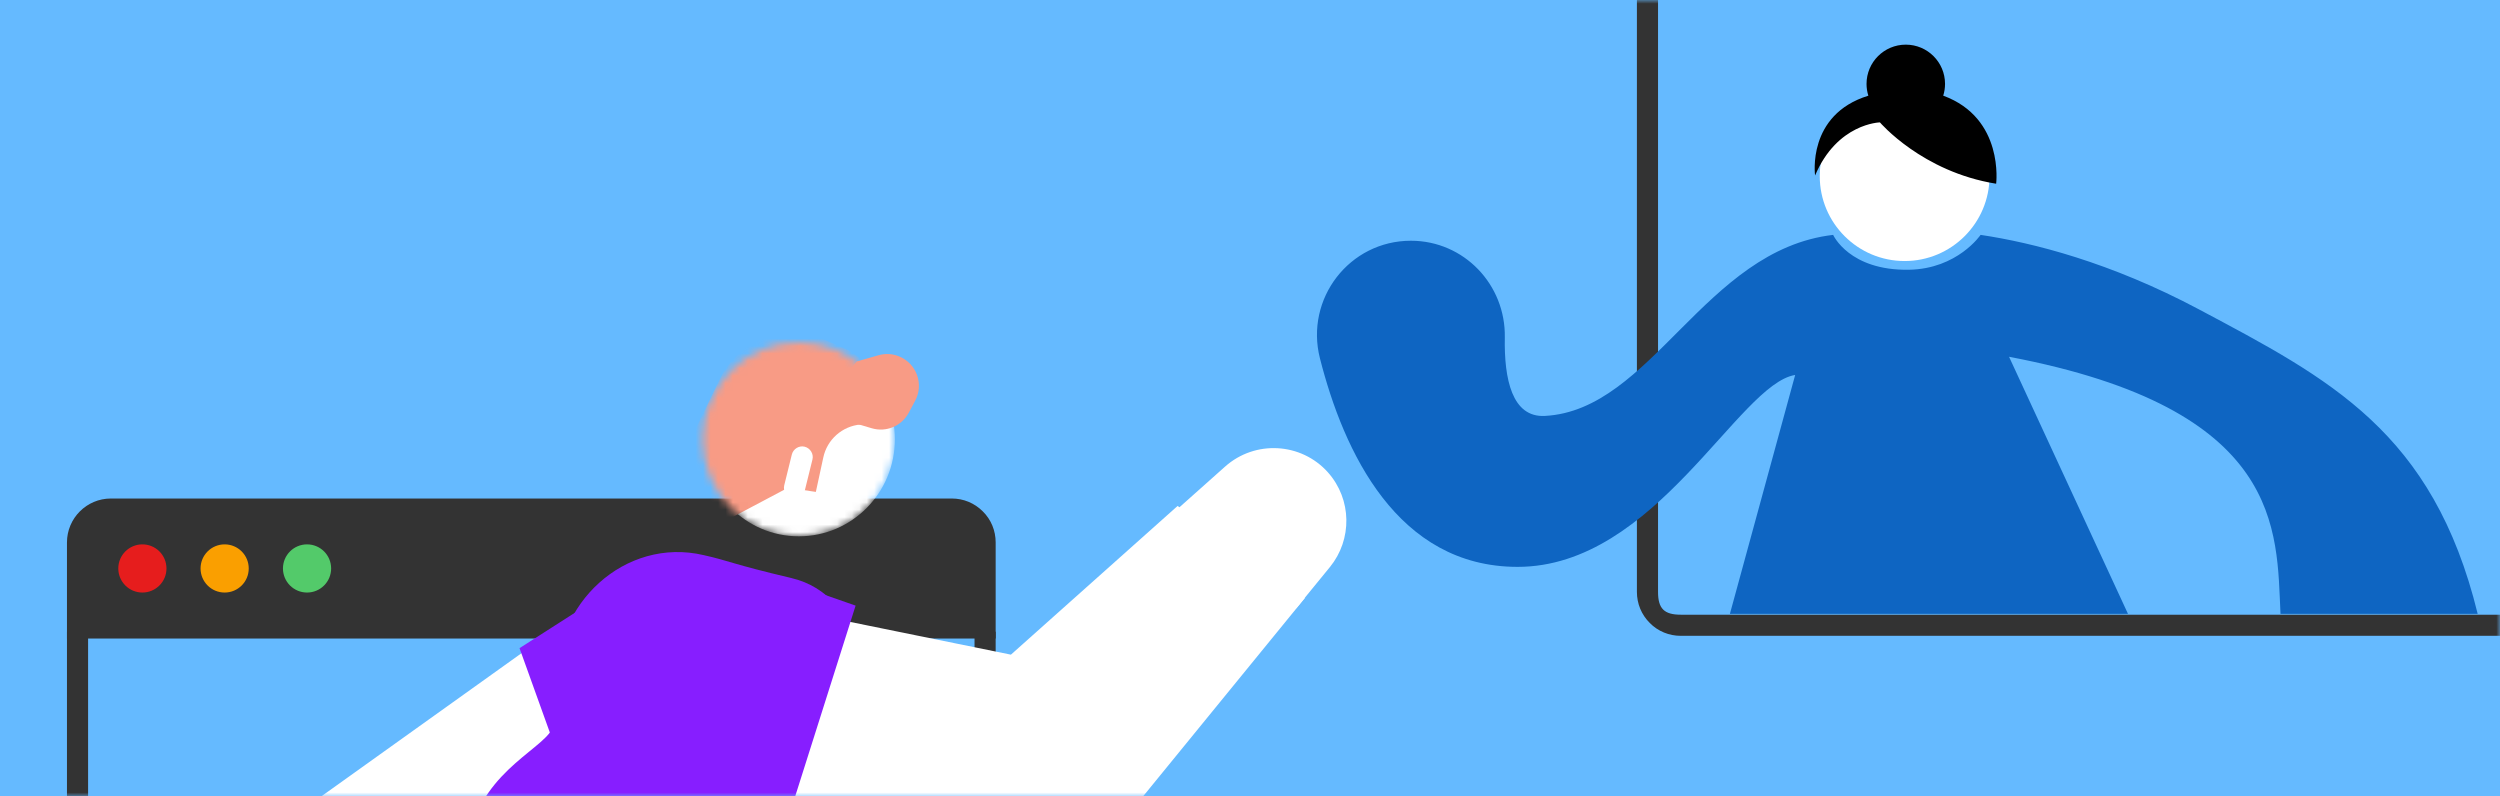 <svg width="336" height="107" viewBox="0 0 336 107" fill="none" xmlns="http://www.w3.org/2000/svg">
<path d="M0 0H336V107H0V0Z" fill="#65BAFF"/>
<path d="M0 0H336V107H0V0Z" fill="#65BAFF"/>
<mask id="mask0" mask-type="alpha" maskUnits="userSpaceOnUse" x="0" y="0" width="336" height="107">
<path d="M0 0H336V107H0V0Z" fill="#65BAFF"/>
</mask>
<g mask="url(#mask0)">
<path d="M343.897 -6.101V79.551C343.897 82.31 341.671 84.536 338.912 84.536H225.905C223.146 84.536 220.92 82.31 220.92 79.551V-6.101" fill="#65BAFF"/>
<path d="M338.911 85.456H225.905C224.323 85.456 222.833 84.849 221.729 83.727C220.607 82.605 220 81.133 220 79.551V-6.101H222.84V79.551C222.84 81.795 223.661 82.616 225.905 82.616H338.911C341.156 82.616 341.977 81.795 341.977 79.551V-6.101H344.817V79.551C344.817 82.807 342.167 85.456 338.911 85.456Z" fill="#333333"/>
<circle cx="255.983" cy="23.674" r="11.409" fill="white"/>
<path d="M252.662 16.449C252.662 16.449 258.323 23.099 268.283 24.693C268.283 24.693 269.404 15.876 261.17 12.859C261.327 12.359 261.413 11.827 261.413 11.275C261.413 8.362 259.051 6 256.138 6C253.224 6 250.862 8.362 250.862 11.275C250.862 11.828 250.948 12.36 251.106 12.861C242.801 15.417 243.947 23.584 243.947 23.584C246.929 16.563 252.662 16.449 252.662 16.449Z" fill="black"/>
<path d="M266.192 31.567C273.202 32.613 283.647 35.249 295.524 41.572C313.087 50.921 327 58 333 82.5H306.5C305.949 71.272 307.013 54.983 270.015 47.95L286 82.5H232.5L241.271 50.395C233.627 51.618 222.511 76.187 203.966 76.187C187.798 76.187 180.589 60.716 177.399 48.157C175.365 40.148 181.361 32.355 189.625 32.355C196.749 32.355 202.378 38.243 202.247 45.366C202.144 50.937 203.217 56.136 207.636 55.9C221.992 55.134 229.072 33.593 246.374 31.567C246.374 31.567 248.534 36.395 256.565 36.254C263.097 36.139 266.192 31.567 266.192 31.567Z" fill="#0E65C2"/>
<path d="M132.897 84.899V170.551C132.897 173.31 130.671 175.536 127.912 175.536H14.905C12.146 175.536 9.92 173.31 9.92 170.551V84.899" fill="#65BAFF"/>
<path d="M127.911 176.456H14.905C13.323 176.456 11.833 175.849 10.729 174.727C9.607 173.605 9 172.133 9 170.551V84.899H11.84V170.551C11.84 172.795 12.661 173.616 14.905 173.616H127.911C130.156 173.616 130.977 172.795 130.977 170.551V84.899H133.817V170.551C133.817 173.807 131.167 176.456 127.911 176.456Z" fill="#333333"/>
<path d="M132.087 68.729C130.965 67.607 129.493 67 127.911 67H14.905C11.649 67 9 69.649 9 72.905V85.819H133.817V72.905C133.817 71.323 133.209 69.833 132.087 68.729Z" fill="#333333"/>
<path d="M19.137 79.638C20.925 79.638 22.374 78.188 22.374 76.4C22.374 74.612 20.925 73.163 19.137 73.163C17.349 73.163 15.899 74.612 15.899 76.4C15.899 78.188 17.349 79.638 19.137 79.638Z" fill="#E61D1D"/>
<path d="M30.193 79.638C31.981 79.638 33.43 78.189 33.43 76.4C33.43 74.612 31.981 73.163 30.193 73.163C28.405 73.163 26.955 74.612 26.955 76.4C26.955 78.189 28.405 79.638 30.193 79.638Z" fill="#FA9F00"/>
<path d="M41.267 79.638C43.055 79.638 44.505 78.189 44.505 76.4C44.505 74.612 43.055 73.163 41.267 73.163C39.479 73.163 38.029 74.612 38.029 76.4C38.029 78.189 39.479 79.638 41.267 79.638Z" fill="#53CA6A"/>
<path d="M16.198 145.197L39.548 110.296C40.128 109.426 40.831 108.723 41.618 108.143L42.322 107.646L84.592 77.424C90.678 73.077 99.165 74.484 103.512 80.57C107.859 86.656 106.452 95.143 100.366 99.49L58.096 129.713L60.87 127.063L31.765 158.818L16.198 145.197Z" fill="white"/>
<path d="M112.632 124.829C115.737 111.457 106.422 109.925 112.053 101.769C117.683 93.613 116.565 80.075 106.298 77.673C98.39 75.81 97.935 75.355 94.581 74.61C84.024 72.126 74.254 81.192 74.916 91.998C74.916 91.998 75.164 94.482 74.419 97.463C73.632 100.485 65.187 103.176 63.034 112.367L112.632 124.829Z" fill="#871EFF"/>
<path d="M175.39 80.358L149.582 111.989C146.715 115.504 142.243 116.928 138.068 116.095L137.058 115.904L95.471 107.435C88.132 105.96 83.387 98.797 84.898 91.437C86.373 84.098 93.536 79.353 100.895 80.864L142.482 89.333L129.994 93.227L158.267 68L175.39 80.358Z" fill="white"/>
<path d="M105.591 111.073L114.994 81.395L103.651 77.435L97.022 77.472C95.21 77.754 91.398 78.421 90.65 78.842C89.715 79.369 85.647 82.644 85.086 82.96C84.637 83.213 82.149 88.39 80.961 90.947L83.478 101.107L90.437 107.781L105.591 111.073Z" fill="#871EFF"/>
<path d="M157.114 69.426L164.644 62.717C168.693 59.107 174.884 59.47 178.474 63.483C181.711 67.125 181.753 72.517 178.746 76.205L174.217 81.748L157.114 69.426Z" fill="white"/>
<mask id="mask1" mask-type="alpha" maskUnits="userSpaceOnUse" x="94" y="46" width="27" height="27">
<ellipse cx="107.364" cy="59.041" rx="12.907" ry="13.041" fill="#C4C4C4"/>
</mask>
<g mask="url(#mask1)">
<ellipse cx="107.364" cy="59.041" rx="12.907" ry="13.041" fill="white"/>
<path d="M117.286 56.917L115.673 57.051C113.199 57.267 111.155 59.068 110.645 61.515L109.65 66.113L105.912 65.549L98.598 69.421C96.904 70.308 94.914 70.442 93.14 69.797L88.434 68.076L96.77 50.921C99.324 45.677 105.562 43.365 110.913 45.704L113.495 46.834C117.394 48.554 119.088 53.099 117.286 56.917Z" fill="#F89B85"/>
</g>
<path d="M109.623 55.331L117.179 57.562C119.115 58.127 121.159 57.267 122.127 55.492L122.987 53.879C124.197 51.647 123.202 48.877 120.863 47.909C119.976 47.533 119.008 47.479 118.066 47.748L115.136 48.581L109.623 55.331Z" fill="#F89B85"/>
<path d="M106.45 66.947C105.697 66.758 105.213 65.979 105.401 65.226L106.423 61.085C106.611 60.332 107.391 59.848 108.144 60.036C108.897 60.224 109.381 61.004 109.193 61.757L108.171 65.898C108.01 66.651 107.23 67.135 106.45 66.947Z" fill="white"/>
<path d="M69.824 87.113L74.585 100.361L82.244 86.906L80.174 80.489L69.824 87.113Z" fill="#871EFF"/>
</g>
</svg>

